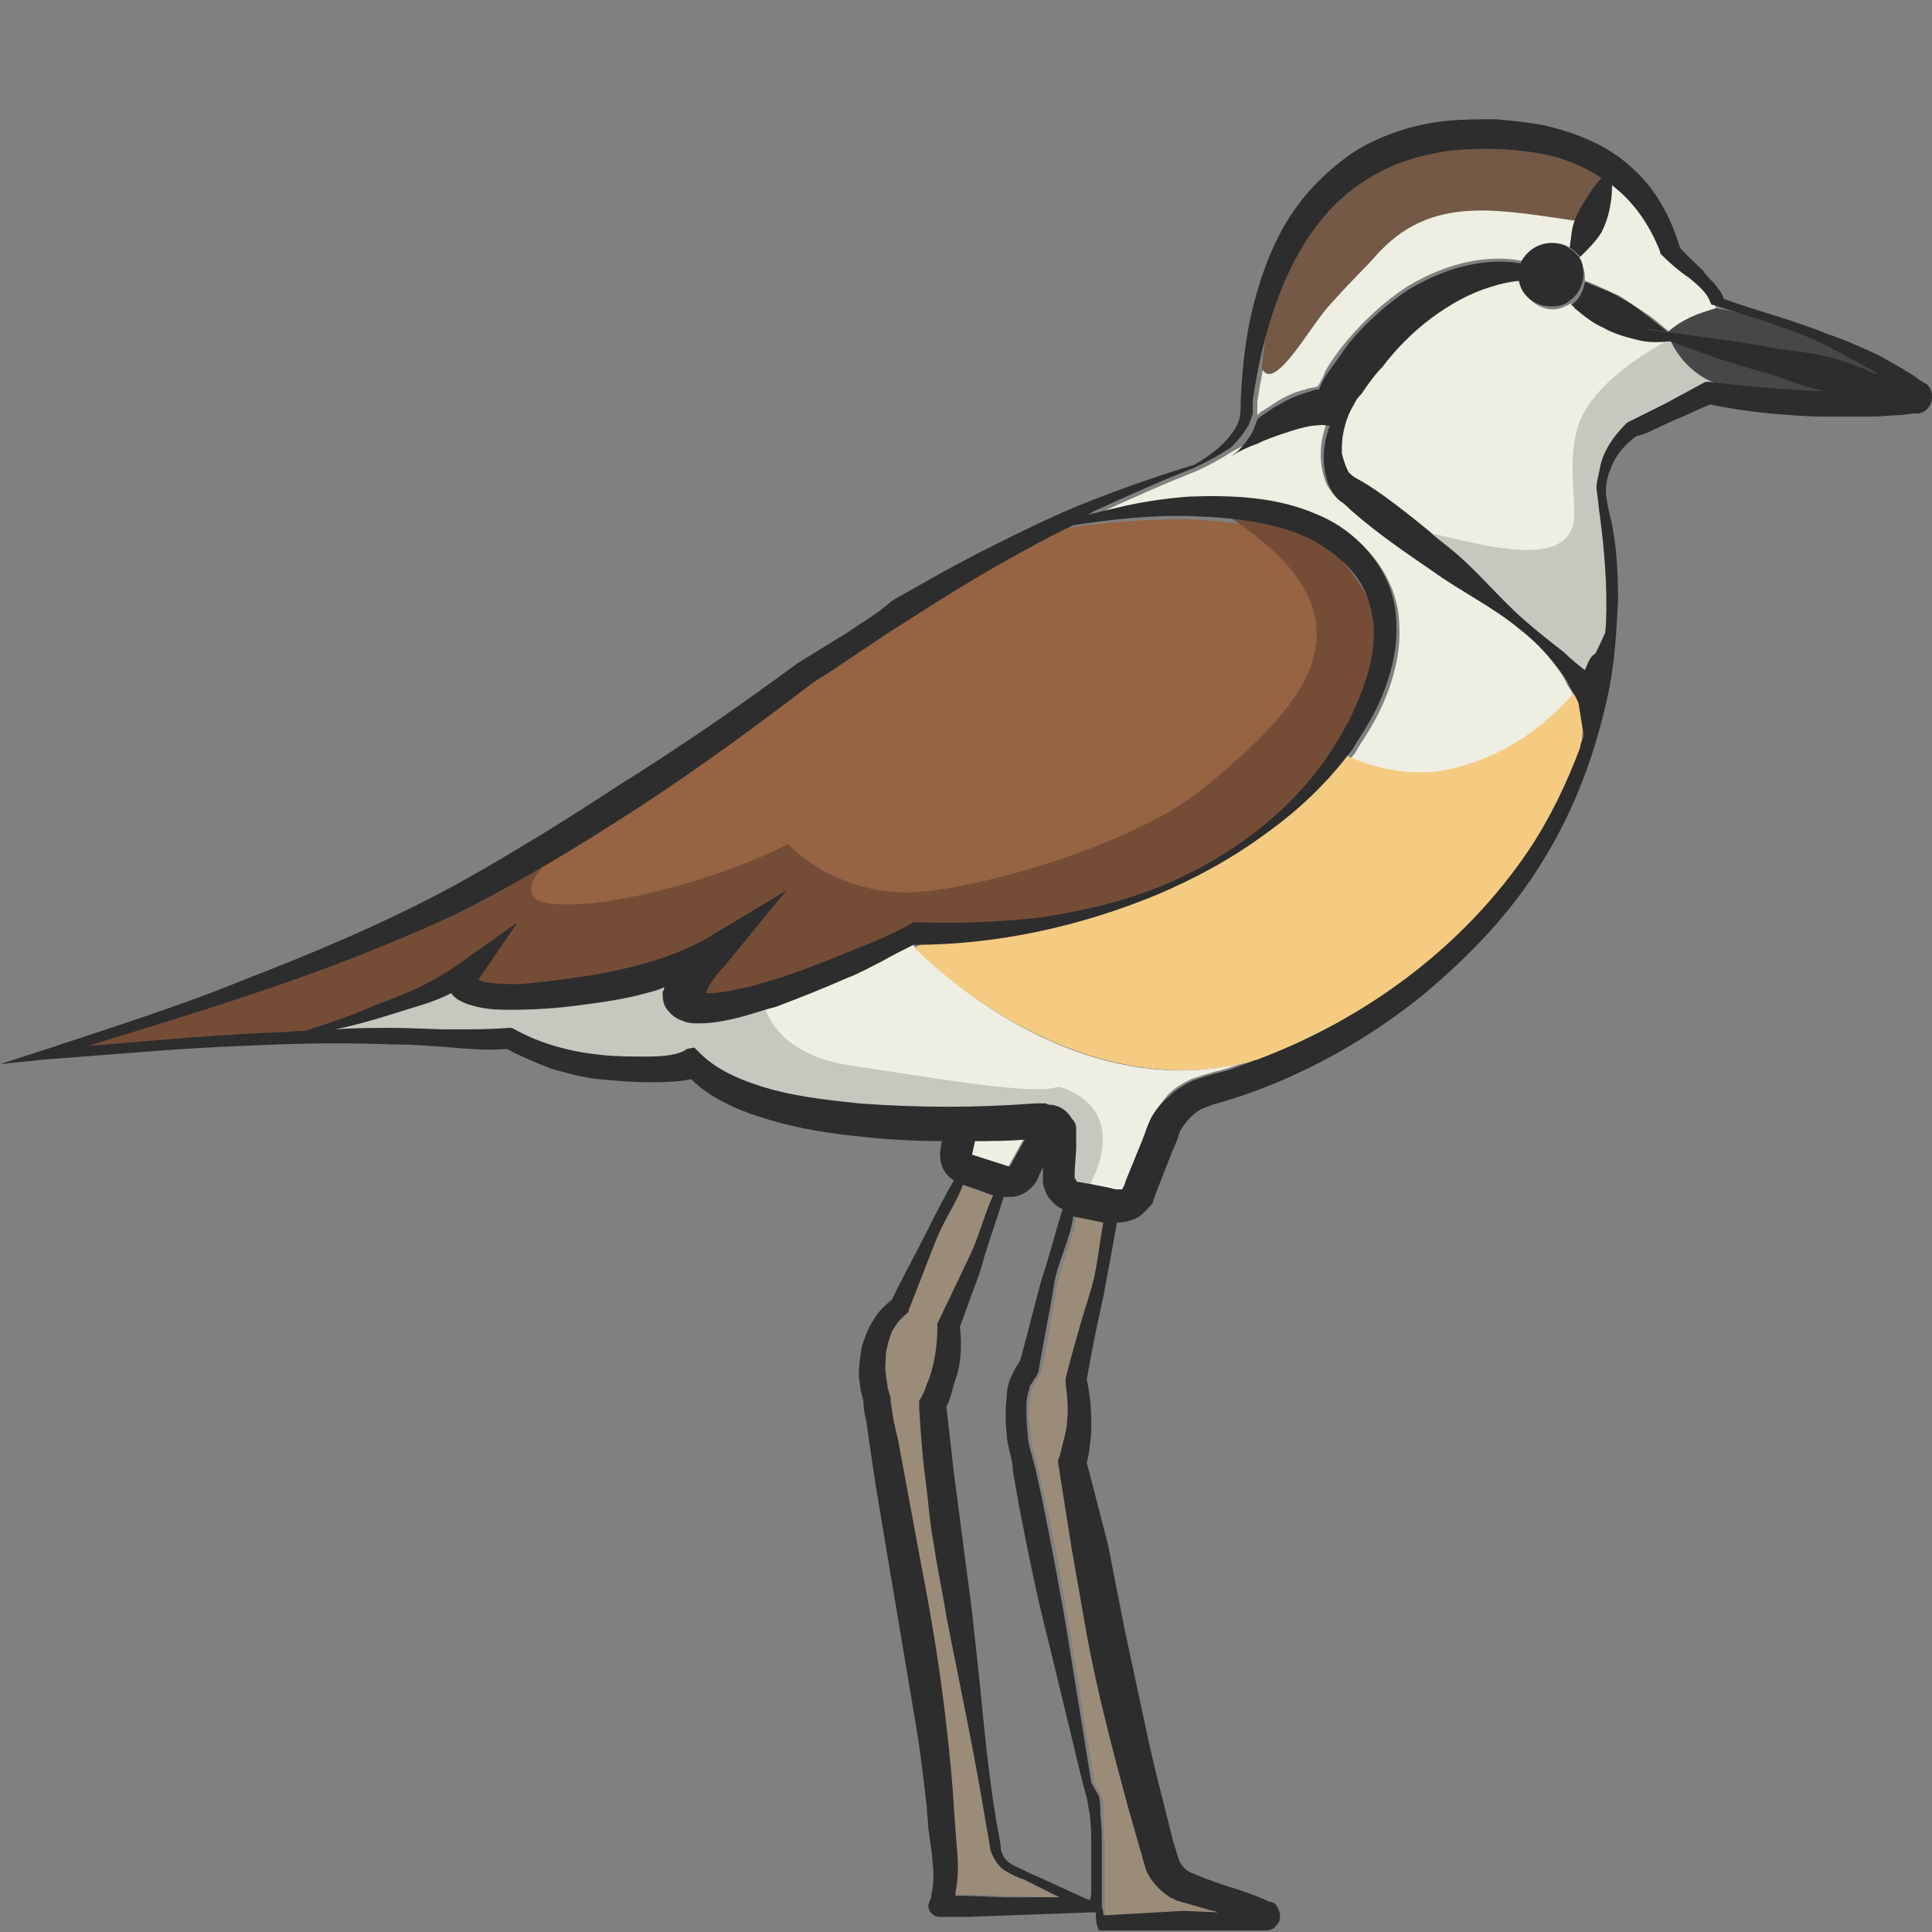<?xml version="1.0" encoding="utf-8"?>
<!-- Generator: Adobe Illustrator 23.0.0, SVG Export Plug-In . SVG Version: 6.00 Build 0)  -->
<svg version="1.1" id="Layer_1" xmlns="http://www.w3.org/2000/svg" xmlns:xlink="http://www.w3.org/1999/xlink" x="0px" y="0px"
	 viewBox="0 0 128 128" 
width="128" height="128"
style="enable-background:new 0 0 128 128;" xml:space="preserve">
<rect x="0" y="0" width="128" height="128" fill="#808080" stroke="none"/>
<style type="text/css">
	.st0{fill:#EEEEE2;}
	.st1{fill:#C6C7BF;}
	.st2{fill:#966442;}
	.st3{fill:#9B8C79;}
	.st4{fill:#F4CB81;}
	.st5{fill:#2D2D2D;}
	.st6{fill:#735946;}
	.st7{fill:#754D37;}
	.st8{fill:#474747;}
	.st9{fill:#E5B77A;}
</style>
<g>
	<path class="st0" d="M120.7,22.8c-1.1-0.5-2.2-0.9-3.4-1.3c-1.2-0.4-2.3-0.7-3.5-1.1l-0.1,0l-0.1-0.2c-0.2-0.6-0.8-1.1-1.4-1.6
		c-0.6-0.5-1.2-1-1.8-1.5l-0.1-0.1l0-0.1c-0.7-1.8-1.8-3.4-3.3-4.5c-0.1-0.1-0.2-0.2-0.3-0.2c0,0.5,0,1-0.1,1.4
		c-0.1,0.7-0.3,1.3-0.6,1.9c-0.3,0.6-0.9,1.1-1.4,1.6c0,0,0,0,0,0c0.2,0.4,0.4,0.8,0.4,1.2c0,0.1,0,0.2,0,0.3c0.1,0,0.2,0.1,0.3,0.1
		c0.7,0.3,1.3,0.6,2,0.9c0.6,0.4,1.2,0.8,1.8,1.2c0.5,0.3,0.9,0.7,1.4,1.1c1,0.1,2,0.3,3,0.4c1.4,0.2,2.9,0.5,4.3,0.7
		c1.4,0.3,2.9,0.3,4.3,0.8c0.7,0.2,1.4,0.5,2.1,0.8c0.1,0.1,0.3,0.1,0.4,0.2c-0.2-0.1-0.5-0.3-0.7-0.4
		C122.8,23.8,121.8,23.3,120.7,22.8z"/>
	<path class="st0" d="M82.1,70.5c-0.5,0.2-1.1,0.4-1.6,0.5l-0.7,0.2c-0.3,0.1-0.6,0.2-0.9,0.3c-0.6,0.3-1.1,0.6-1.5,1
		C77,73,76.6,73.5,76.3,74c-0.3,0.6-0.4,1-0.6,1.5l-1.1,2.7l-0.1,0.3l-0.1,0.2l0,0c0,0,0,0.1-0.1,0.1c0,0-0.1,0-0.1,0c0,0,0,0-0.1,0
		l-0.2,0l-0.4-0.1l-1.5-0.3l-0.6-0.1c0,0-0.1,0-0.1-0.1c0,0,0-0.1-0.1-0.1c0,0,0,0,0-0.1l0-0.4l0.1-1.5l0-0.7l0-0.2
		c0-0.1,0-0.3,0-0.4c0-0.3-0.1-0.5-0.3-0.7c-0.3-0.5-0.7-0.8-1.3-0.9c-0.1,0-0.3,0-0.4-0.1c-0.1,0-0.3,0-0.3,0l-0.4,0
		c-3.9,0.3-7.8,0.3-11.7,0c-1.9-0.2-3.8-0.4-5.7-0.9c-1.8-0.5-3.6-1.2-4.8-2.4l-0.4-0.4l-0.5,0.1C45,69.9,43.9,70,42.9,70
		c-1,0-2,0-3-0.1c-2-0.2-4-0.7-5.8-1.7l-0.2-0.1l-0.2,0c-1.2,0.1-2.5,0.1-3.8,0.1c-1.3,0-2.6-0.1-3.9-0.1c-1.3,0-2.5,0-3.8,0.1
		c1-0.2,2.1-0.5,3.1-0.8c1-0.3,1.9-0.6,2.9-0.9c0.6-0.2,1.1-0.4,1.7-0.7c0.1,0.2,0.3,0.3,0.4,0.4c0.5,0.3,0.9,0.4,1.3,0.5
		c0.8,0.2,1.6,0.2,2.3,0.2c1.5,0,3-0.1,4.5-0.3c1.5-0.2,3-0.4,4.4-0.8c0.4-0.1,0.8-0.2,1.2-0.4c0,0.1,0,0.2-0.1,0.3
		c0,0.4,0,0.9,0.4,1.3c0.3,0.4,0.8,0.6,1.1,0.7c0.3,0.1,0.6,0.1,0.9,0.1c1,0,1.9-0.2,2.7-0.4c0.8-0.2,1.6-0.5,2.4-0.7
		c1.6-0.6,3.1-1.2,4.7-1.9c0.8-0.3,1.5-0.7,2.3-1.1c0.7-0.4,1.3-0.7,2.1-1.1C60.6,62.8,70.3,73.1,82.1,70.5z"/>
	<path class="st1" d="M50.6,66.4c0,0,0.4,3.4,5.8,4.2c5.4,0.8,12.1,2,13.7,1.4c1,0.2,4.7,1.7,2,6.7c-0.2,1.4-1.7,0.6-1.7,0.6
		s0.1-4.6-0.2-4.6c-0.2-0.1-6.3,0.2-8.7,0.2c-2.3,0-13.3-1.1-15.4-4.4c-2.2,0.6-11.1-0.1-12.6-1.6c-2.3,0.2-12.6-0.1-12.6-0.1l9.6-4
		c0,0,3.2,2.4,6.3,1.4s9.8-2.7,9.8-2.7l-1.4,4.2L50.6,66.4z"/>
	<path class="st2" d="M27.7,65.4c0.9-0.4,1.7-0.9,2.4-1.4l3.7-2.9l-2.6,3.8c0.2,0.1,0.4,0.1,0.7,0.2c0.6,0.1,1.3,0.1,2,0.1
		c1.4-0.1,2.8-0.2,4.2-0.5c1.4-0.2,2.8-0.6,4.2-0.9c1.3-0.4,2.7-0.9,3.8-1.5l5.5-3.3l-4.1,5c-0.5,0.6-0.9,1.2-1.2,1.8c0,0,0,0,0,0.1
		c0,0,0.1,0,0.1,0c0.6,0,1.4-0.1,2.1-0.3c0.8-0.2,1.5-0.4,2.3-0.6c1.5-0.5,3-1,4.5-1.7c0.8-0.3,1.5-0.6,2.2-0.9
		c0.7-0.3,1.5-0.7,2.1-1l0.3-0.1l0.2,0c2.7,0.1,5.4,0.1,8.1-0.3c2.7-0.3,5.4-1,7.9-2c2.5-1,4.9-2.3,7-4.1c2.1-1.7,3.9-3.8,5.2-6.1
		c0.7-1.1,1.2-2.4,1.6-3.6c0.4-1.2,0.6-2.5,0.5-3.7c0-0.6-0.2-1.2-0.4-1.7c-0.2-0.6-0.5-1.1-0.9-1.6c-0.7-1-1.7-1.7-2.9-2.3
		c-2.3-1.1-5-1.4-7.7-1.5c-2.6,0-5.3,0.2-8,0.6c-1.6,0.8-3.3,1.7-4.9,2.6c-2.1,1.2-4.2,2.5-6.2,3.8c-2,1.3-4,2.6-6.1,4
		c-3.8,2.9-7.6,5.6-11.6,8.3c-4,2.6-8,5.1-12.4,7.2c-4.4,2-8.8,3.6-13.3,5.2c-3.6,1.2-7.2,2.3-10.8,3.4l4.8-0.4
		c2.6-0.2,5.2-0.4,7.7-0.5c0.6,0,1.3-0.1,1.9-0.1c1.6-0.6,3.3-1.1,4.8-1.8C26,66.2,26.9,65.8,27.7,65.4z"/>
	<path class="st3" d="M71.3,80.6c-0.2,1.6-1,3.1-1.3,4.7c-0.3,1.9-0.6,3.7-1,5.6l-0.2,0.4c0,0,0,0.1-0.1,0.1c0,0.1-0.1,0.1-0.1,0.2
		c-0.1,0.1-0.1,0.3-0.2,0.4c-0.1,0.3-0.2,0.6-0.2,1c-0.1,0.7,0,1.4,0.1,2.1c0,0.4,0.1,0.7,0.2,1.1c0.1,0.4,0.2,0.7,0.3,1.1l0.5,2.3
		c0.7,3.1,1.2,6.1,1.7,9.2l1.5,9.3L73,119c0.1,0.4,0.1,0.8,0.1,1.2c0,0.8,0.1,1.6,0.1,2.4c0,0.8,0,1.6,0,2.3c0,0.3,0,0.7,0,1l0,0.5
		c0,0.2,0,0.3,0.1,0.5c1.8-0.1,3.4-0.2,5.3-0.3l2.3,0.1c-0.2-0.1-0.5-0.1-0.7-0.2l-1.4-0.4l-0.7-0.2c-0.1,0-0.3-0.1-0.4-0.2
		c-0.2-0.1-0.3-0.2-0.4-0.2c-0.6-0.4-1-0.9-1.2-1.6l-0.4-1.4l-0.8-2.8c-1.1-3.7-2-7.4-2.7-11.3l-0.9-5.7L70.1,97l0-0.2l0.1-0.2
		c0.1-0.3,0.2-0.8,0.3-1.2c0.1-0.4,0.1-0.8,0.2-1.2c0.1-0.8,0-1.7-0.1-2.5l0-0.2l0-0.1c0.5-1.9,1.1-3.7,1.6-5.6
		c0.5-1.6,0.6-3.2,1.1-4.7c0,0,0,0,0,0C73.3,81,71.3,80.6,71.3,80.6z"/>
	<path class="st0" d="M67.8,75.5c-1.1,0-2.2,0.1-3.3,0.1l-0.2,0.9l2.5,0.8L67.8,75.5z"/>
	<path class="st3" d="M66.7,124c-0.4-0.2-0.7-0.6-0.9-1c-0.1-0.2-0.1-0.4-0.2-0.6l-0.1-0.6l-0.2-1.1c-0.5-3-1.1-6.1-1.7-9.1
		l-0.9-4.5c-0.3-1.5-0.6-3-0.8-4.6c-0.2-1.5-0.4-3.1-0.6-4.6c-0.2-1.5-0.3-3.1-0.4-4.6l0-0.3l0.1-0.2c0.2-0.3,0.4-0.7,0.5-1.1
		c0.1-0.4,0.3-0.8,0.4-1.2c0.2-0.8,0.3-1.7,0.3-2.5l0-0.2l0-0.1l1-2.3c0.4-0.8,0.7-1.5,1.1-2.3c0.6-1.3,0.9-2.6,1.5-3.9
		c0,0-1.9-0.6-2-0.7c-0.5,1.3-1.3,2.4-1.8,3.7c-0.6,1.5-1.2,3.1-1.8,4.6l0,0.1l-0.2,0.2c-0.3,0.3-0.6,0.7-0.9,1.1
		c-0.2,0.4-0.4,0.9-0.5,1.4c-0.1,0.5-0.1,1,0,1.5c0,0.2,0.1,0.5,0.1,0.8l0.2,0.7l0,0.2l0.2,1.2l0.3,1.3l0.5,2.7l1,5.4
		c0.7,3.6,1.2,7.2,1.7,10.8c0.2,1.8,0.4,3.6,0.5,5.5l0.1,1.4l0.1,1.3c0.1,0.9,0.1,1.9-0.1,2.9c0,0.1,0,0.1,0,0.2l0.6,0l2.7,0.1
		l3.6,0.1c-0.8-0.4-1.6-0.8-2.4-1.2C67.4,124.4,67.1,124.3,66.7,124z"/>
	<path class="st0" d="M108.4,22.4c-0.8-0.2-1.5-0.4-2.2-0.8c-0.7-0.4-1.3-0.8-1.9-1.3c-0.1-0.1-0.2-0.1-0.2-0.2
		c-0.4,0.2-0.8,0.4-1.2,0.4c-1.1,0-2-0.9-2.2-1.9c-0.7,0.1-1.3,0.2-2,0.4c-1.5,0.5-2.8,1.2-4,2.1c-1.2,0.9-2.3,2-3.2,3.2
		c-0.5,0.6-0.9,1.2-1.4,1.8L90,26.2c-0.1,0.2-0.2,0.4-0.4,0.6c-0.5,0.9-0.9,1.9-0.8,2.9c0,0.1,0,0.2,0,0.3c0.1,0.5,0.3,0.9,0.5,1.2
		c0.1,0.2,0.3,0.3,0.4,0.4l0.7,0.4c0.9,0.6,1.9,1.3,2.8,2c0.9,0.7,1.8,1.4,2.7,2.2c1.8,1.4,3.3,3.3,5,4.8c0.8,0.8,1.7,1.5,2.7,2.2
		c0.5,0.4,0.9,0.7,1.4,1.1c0,0,0,0,0,0c0.2-0.4,0.3-0.9,0.5-1.3c0.3-0.7,0.6-1.3,0.9-1.9c0.1-2.3,0-4.7-0.4-7.1
		c-0.1-0.6-0.1-1.1-0.2-1.6c-0.1-0.5,0.1-1.1,0.2-1.6c0.2-1.1,0.9-2.1,1.7-2.9l0.1-0.1l0.2-0.1c0.3-0.1,0.8-0.4,1.2-0.6l1.2-0.6
		l2.4-1.3l0.2-0.1l0.3,0c2.3,0.4,4.7,0.5,7.1,0.6c0.2,0,0.3,0,0.5,0c-1.2-0.2-2.4-0.7-3.6-1.1c-1.4-0.4-2.8-0.9-4.2-1.3
		c-0.8-0.3-1.7-0.6-2.5-0.9C109.9,22.7,109.1,22.6,108.4,22.4z"/>
	<path class="st0" d="M84.3,26.8c0.6-0.4,1.3-0.8,2.2-1c0.2-0.1,0.5-0.1,0.8-0.2c0.2-0.3,0.4-0.7,0.5-1c0.4-0.7,0.9-1.4,1.5-2.1
		c1.1-1.3,2.4-2.5,3.9-3.5c1.5-0.9,3.2-1.6,5-1.8c0.9-0.1,1.8-0.1,2.7,0.1c0.4-0.7,1.1-1.2,2-1.2c0.4,0,0.8,0.1,1.1,0.3
		c0.1-0.6,0.2-1.2,0.3-1.7c0.2-0.6,0.5-1.1,0.8-1.7c0.3-0.4,0.6-0.9,1-1.3c-1.3-0.7-2.7-1.2-4.2-1.5c-1.9-0.3-3.9-0.3-5.7-0.1
		c-1.9,0.3-3.6,0.8-5.2,1.8c-3.2,1.9-5.2,5.4-6.4,9c-0.6,1.8-1,3.8-1.3,5.7l0,0.4l0,0.2l0,0.2c0,0,0,0,0,0.1
		c0.1-0.1,0.1-0.1,0.2-0.2C83.7,27.2,84,27,84.3,26.8z"/>
	<path class="st1" d="M110.6,22.5c0,0-4.2,2.1-5.7,4.9c-1.1,2.1-0.6,4.8-0.6,6.5c0.2,5.2-9.9,0.7-11.2,1.3
		c6.1,3.6,12.9,11.6,12.9,11.5c0-0.1,1.2-8,0.8-9.5c-0.4-1.5-1.1-5.7-0.3-7c0.8-1.3,3.7-3,4.8-3.5c1.1-0.5,3.1-0.6,3.2-0.7
		S110.6,22.5,110.6,22.5z"/>
	<path class="st0" d="M104.8,49c0,0.1-0.1,0.2-0.1,0.4c-0.9,2.4-2,4.7-3.4,6.8c-4.3,6.4-10.8,11.2-18,13.9c-0.4,0.1-0.8,0.3-1.1,0.4
		c-11.8,2.5-21.5-7.7-21.5-7.7c5.5,0,11-1.2,16.1-3.3c2.6-1.1,5-2.4,7.3-4.1c2.1-1.5,4-3.3,5.5-5.3c0.2-0.2,0.3-0.4,0.4-0.6
		c0.8-1.2,1.5-2.4,2-3.8c0.5-1.4,0.8-2.8,0.7-4.4c-0.1-3.2-2.5-5.9-5.2-7c-2.7-1.2-5.7-1.3-8.5-1.2c-1.4,0.1-2.8,0.3-4.2,0.6
		c-0.9,0.2-1.7,0.4-2.5,0.6c0.1-0.1,0.2-0.1,0.3-0.2c2.2-1,4.4-2,6.7-2.9c0,0,1.3-0.6,2.2-1.2c0.5-0.3,1.1-0.6,1.6-0.8
		c0.6-0.3,1.2-0.5,1.8-0.7c0.6-0.2,1.2-0.4,1.9-0.5c0.3,0,0.6-0.1,0.9,0c0.1,0,0.1,0,0.2,0c0,0.1-0.1,0.2-0.1,0.3
		c-0.2,0.6-0.3,1.2-0.3,1.8c0,0.6,0.1,1.3,0.4,2c0.2,0.3,0.4,0.7,0.7,0.9c0.3,0.2,0.5,0.4,0.7,0.6c1.7,1.5,3.6,2.8,5.5,4.1
		c1.8,1.3,3.9,2.3,5.7,3.8c0.9,0.7,1.7,1.5,2.4,2.4c0.3,0.4,0.7,0.9,0.9,1.4c0.1,0.2,0.3,0.4,0.4,0.7c0,0,0,0.1,0,0.1
		c0.1,0.2,0.2,0.4,0.2,0.4l0.4,2.2L104.8,49z"/>
	<path class="st4" d="M104.8,48.8c0,0.2-0.1,0.4-0.1,0.6c-0.3,2-0.8,4.2-1.2,5.1c-0.8,1.8-6,7.3-7.7,9.2c-1.7,2-3.4,2.2-11.2,6.1
		c-0.8,0.3-1.7,0.6-2.5,0.7c-11.8,2.5-21.5-7.7-21.5-7.7s1.2-0.8,2.7-0.8c1.5,0,8.6-1.6,11.7-2.3c3.1-0.7,8.8-4.1,10.3-5.7
		c1.5-1.6,3.8-4,3.8-4s0.1,0,0.2,0.1c0.9,0.4,4,1.7,7.4,0.7c3.3-0.9,5.7-2.8,7.4-4.7c0.3-0.4,0.7-0.8,0.9-1.1
		C105.2,45.4,105.1,47,104.8,48.8z"/>
	<path class="st5" d="M105,44.4C105,44.4,105,44.4,105,44.4c-0.5-0.4-1-0.8-1.4-1.2c-0.9-0.7-1.8-1.4-2.7-2.2
		c-1.7-1.5-3.2-3.4-5-4.8c-0.9-0.7-1.8-1.5-2.7-2.2c-0.9-0.7-1.8-1.4-2.8-2l-0.7-0.4c-0.1-0.1-0.3-0.2-0.4-0.4
		C89.2,31,89,30.5,88.9,30c0-0.1,0-0.2,0-0.3c0-1,0.3-2.1,0.8-2.9c0.1-0.2,0.2-0.4,0.4-0.6l0.1-0.1c0.4-0.6,0.9-1.3,1.4-1.8
		c0.9-1.2,2-2.3,3.2-3.2c1.2-0.9,2.6-1.7,4-2.1c0.6-0.2,1.3-0.4,2-0.4c0-0.1,0-0.2,0-0.2c0-0.3,0.1-0.6,0.2-0.9
		c-0.9-0.2-1.8-0.2-2.7-0.1c-1.8,0.2-3.5,0.9-5,1.8c-1.5,1-2.8,2.2-3.9,3.5c-0.5,0.7-1,1.4-1.5,2.1c-0.2,0.3-0.4,0.7-0.5,1
		c-0.3,0-0.5,0.1-0.8,0.2c-0.8,0.2-1.5,0.6-2.2,1c-0.3,0.2-0.6,0.4-0.9,0.6c-0.1,0.1-0.1,0.1-0.2,0.2c-0.1,0.3-0.2,0.5-0.3,0.8
		c-0.3,0.5-0.6,0.9-1,1.3c-0.1,0.1-0.3,0.2-0.4,0.3c0.5-0.3,1.1-0.6,1.7-0.8c0.6-0.3,1.2-0.5,1.8-0.7c0.6-0.2,1.2-0.4,1.9-0.5
		c0.3,0,0.6-0.1,0.9,0c0.1,0,0.1,0,0.2,0c0,0.1-0.1,0.2-0.1,0.3c-0.2,0.6-0.3,1.2-0.3,1.8c0,0.6,0.1,1.3,0.4,2
		c0.2,0.3,0.4,0.7,0.7,0.9c0.3,0.2,0.5,0.4,0.7,0.6c1.7,1.5,3.6,2.8,5.5,4.1c1.8,1.3,3.9,2.3,5.7,3.8c0.9,0.7,1.7,1.5,2.4,2.4
		c0.3,0.4,0.7,0.9,0.9,1.4c0.1,0.2,0.3,0.5,0.4,0.7c0.1,0.2,0.2,0.4,0.2,0.5l0.4,2.5c0.4-1.1,0.7-2.3,1-3.4c0.3-1.5,0.5-2.9,0.6-4.4
		c-0.3,0.6-0.6,1.3-0.9,1.9C105.3,43.5,105.2,44,105,44.4z"/>
	<path class="st6" d="M103.9,9.5c0,0,1.8,0.5,2.3,1.6c0.5,1-0.6,3.7-1.3,3.6c-5.7-0.8-10.1-1.9-13.8,2.3c-0.5,0.6-1.2,1.2-3,3.2
		c-1.3,1.4-3.7,5.9-4.5,4.2c0.2-2.6,1.4-11.3,7-13.4S103.9,9.5,103.9,9.5z"/>
	<path class="st7" d="M38.4,55.3c-0.3,0.1-5.9,4.3-1.6,4.6c4.3,0.3,12.2-2.2,15.4-4c1.3,1.4,4.8,3.8,9.6,3.1
		c5.8-0.8,13.9-3.6,17.7-6.6c7.2-5.8,12.4-11.6,1.4-18.5c7.1-1,11.9,7.5,10.6,10.6c-1.3,3-4.5,9.1-10.1,12.1
		c-5.6,2.9-10.1,5.5-20.6,5.3c-1.8,0.8-13.1,5.5-14.7,4.6c-0.3-1.1-0.4-2.8-0.8-2.8c-0.3,0.1-8,3.1-10.5,2.4
		c-2.6-0.8-4.4-1.1-4.4-1.1l-10.1,3.9L4,69.9c0,0,19.6-6.8,22.9-8.6S38.4,55.3,38.4,55.3z"/>
	<path class="st8" d="M113.7,20.4c-0.1,0.1-1.9,0.4-3.2,1.6c0.1,0.6,0.9,2.3,2.7,3.2c1.8,0.8,10.3,1.8,10.7,1.8
		c0.5-0.2,1.2-2.9,1.2-2.9s-6.1-2.6-6.9-2.8C117.4,21.2,113.7,20.4,113.7,20.4z"/>
	<path class="st5" d="M127.7,25.5c0,0-0.1-0.1-0.1-0.1c0,0,0,0-0.1,0l-0.1-0.1l-0.2-0.1l-0.4-0.3c-0.3-0.2-0.5-0.3-0.8-0.5
		c-0.5-0.3-1.1-0.6-1.6-0.9c-1.1-0.5-2.2-1-3.4-1.4c-2.2-0.9-4.6-1.5-6.8-2.3c-0.1-0.4-0.4-0.7-0.6-1c-0.3-0.3-0.6-0.6-0.8-0.9
		c-0.5-0.5-1.1-1-1.5-1.5c-0.6-2-1.6-3.9-3.2-5.3c-1.6-1.5-3.7-2.3-5.8-2.8c-1.1-0.2-2.1-0.3-3.2-0.4c-1,0-2.1,0-3.2,0.1
		c-2.1,0.2-4.3,0.9-6.1,2c-1.8,1.2-3.4,2.8-4.5,4.6c-1.1,1.8-1.8,3.8-2.3,5.8c-0.5,2-0.7,4.1-0.8,6.1c0,0.6,0,0.9-0.1,1.3
		c-0.1,0.4-0.4,0.8-0.7,1.2c-0.6,0.7-1.4,1.3-2.3,1.8c0,0,0,0,0,0c-2.3,0.7-4.6,1.5-6.9,2.4c-2.3,0.9-4.5,2-6.7,3.1
		c-2.2,1.1-4.3,2.3-6.4,3.5C58.1,40.7,57,41.3,56,42c-1,0.6-2.1,1.3-3.1,1.9l0,0l0,0c-3.8,2.8-7.7,5.5-11.7,8c-2,1.3-4,2.6-6,3.8
		c-2,1.2-4,2.4-6.1,3.5c-4.2,2.2-8.5,4-12.9,5.7c-4.4,1.8-8.9,3.2-13.4,4.7L0,70.5l2.9-0.3l3.9-0.3l3.9-0.3c2.6-0.2,5.1-0.3,7.7-0.4
		c2.6-0.1,5.1-0.1,7.7,0c1.3,0,2.6,0.1,3.8,0.2c1.2,0.1,2.5,0.2,3.7,0.1c0.9,0.5,1.9,0.9,2.9,1.3c1.1,0.3,2.1,0.6,3.2,0.7
		c1.1,0.1,2.2,0.2,3.3,0.2c0.9,0,1.8,0,2.8-0.2c0.7,0.7,1.5,1.2,2.3,1.6c1,0.5,1.9,0.8,2.9,1.1c2,0.6,4,0.9,6,1.1
		c1.8,0.2,3.6,0.3,5.4,0.3l-0.1,0.6c-0.1,0.8,0.2,1.6,0.9,2c-0.7,1.2-1.3,2.4-1.9,3.6c-0.7,1.4-1.5,2.8-2.2,4.3
		c-0.5,0.4-0.9,0.8-1.2,1.3c-0.4,0.6-0.6,1.2-0.8,1.8c-0.1,0.6-0.2,1.3-0.2,1.9c0,0.3,0.1,0.6,0.1,0.9l0.2,0.8
		c0,0.5,0.1,0.9,0.2,1.4l0.2,1.4l0.4,2.7l0.9,5.4c0.6,3.6,1.2,7.1,1.8,10.7c0.3,1.8,0.5,3.6,0.7,5.3c0,0.5,0.1,0.9,0.1,1.4l0.2,1.4
		c0.1,0.9,0.2,1.7,0.1,2.5c0,0.2-0.1,0.4-0.1,0.6c0,0.1,0,0.2-0.1,0.3l0,0v0c0,0,0,0,0,0c0,0,0,0.1-0.1,0.3c0,0.4,0.2,0.6,0.4,0.7
		c0.1,0.1,0.3,0.1,0.5,0.1h0.1l0.2,0l1.4,0l2.7-0.1l5.5-0.2l0.3,0c0,0.3,0,0.6,0.1,0.9l0.1,0.3h0.3c1.9,0,3.9,0,5.8,0l2.9,0l1.5,0
		l0.4,0c0.2,0,0.4,0,0.6-0.1c0.2-0.1,0.3-0.3,0.4-0.4c0.2-0.3,0.1-0.8-0.1-1.1c-0.1-0.2-0.3-0.3-0.5-0.3l-0.2-0.1
		c-0.9-0.4-1.8-0.7-2.8-1l-1.4-0.5l-0.7-0.3c-0.1,0-0.2-0.1-0.2-0.1c-0.1,0-0.1-0.1-0.2-0.1c-0.2-0.2-0.4-0.4-0.5-0.7l-0.4-1.3
		l-0.7-2.8c-0.5-1.9-0.9-3.7-1.3-5.6c-0.4-1.9-0.8-3.7-1.2-5.6l-1.1-5.6L72,96.9c0.1-0.4,0.2-0.8,0.2-1.2c0.1-0.5,0.1-1,0.1-1.5
		c0-0.9-0.1-1.9-0.3-2.8c0.3-1.8,0.7-3.7,1.1-5.5c0.3-1.6,0.6-3.2,0.9-4.9c0.4,0,0.9-0.1,1.3-0.3c0.4-0.2,0.7-0.6,1-0.9
		c0.1-0.1,0.1-0.2,0.1-0.3l0.1-0.2l0.1-0.3l1.1-2.8c0.2-0.4,0.4-1,0.5-1.3c0.2-0.3,0.4-0.6,0.7-0.9c0.3-0.3,0.6-0.5,0.9-0.6
		c0.2-0.1,0.3-0.1,0.5-0.2l0.7-0.2c1-0.3,1.9-0.6,2.9-1c3.8-1.5,7.3-3.6,10.4-6.1c3.1-2.6,5.9-5.5,8-9c2.1-3.4,3.5-7.3,4.3-11.2
		c0.4-2,0.5-4,0.6-5.9c0-2-0.1-4-0.6-5.9c0,0,0,0,0,0c-0.1-0.5-0.2-0.9-0.2-1.4c0-0.5,0.1-1,0.3-1.4c0.3-0.9,0.9-1.6,1.7-2.2
		c0.5-0.1,0.9-0.3,1.3-0.5l1.3-0.6c0.8-0.3,1.5-0.7,2.3-1c2.4,0.5,4.7,0.7,7.1,0.8c1.2,0,2.5,0,3.7,0c0.6,0,1.2-0.1,1.8-0.1l0.9-0.1
		l0.1,0c0,0,0.1,0,0.2,0c0.1,0,0.2-0.1,0.3-0.1c0.2-0.1,0.4-0.3,0.5-0.5C128.1,26.3,128,25.8,127.7,25.5z M20.2,68.3
		c-0.7,0-1.3,0.1-1.9,0.1c-2.6,0.1-5.2,0.3-7.7,0.5l-4.8,0.4c3.6-1.1,7.2-2.2,10.8-3.4c4.5-1.5,9-3.2,13.3-5.2
		c4.3-2.1,8.4-4.6,12.4-7.2c4-2.6,7.8-5.4,11.6-8.3c2.1-1.3,4-2.7,6.1-4c2-1.3,4.1-2.6,6.2-3.8c1.6-0.9,3.2-1.8,4.9-2.6
		c2.6-0.4,5.3-0.7,8-0.6c2.7,0.1,5.4,0.4,7.7,1.5c1.1,0.6,2.1,1.3,2.9,2.3c0.4,0.5,0.7,1,0.9,1.6c0.2,0.5,0.3,1.1,0.4,1.7
		c0.1,1.2-0.1,2.5-0.5,3.7c-0.4,1.2-0.9,2.4-1.6,3.6c-1.3,2.3-3.1,4.4-5.2,6.1c-2.1,1.7-4.5,3.1-7,4.1c-2.5,1-5.2,1.6-7.9,2
		c-2.7,0.3-5.4,0.4-8.1,0.3l-0.2,0l-0.3,0.2c-0.6,0.3-1.4,0.7-2.1,1c-0.7,0.3-1.5,0.6-2.2,0.9c-1.5,0.6-3,1.2-4.6,1.7
		c-0.8,0.2-1.5,0.5-2.3,0.6c-0.7,0.2-1.5,0.3-2.1,0.3c0,0-0.1,0-0.1,0c0,0,0,0,0-0.1c0.2-0.5,0.7-1.2,1.2-1.7l4.1-5l-5.5,3.3
		c-1.1,0.6-2.4,1.1-3.8,1.5c-1.4,0.4-2.8,0.7-4.2,0.9c-1.4,0.2-2.8,0.4-4.2,0.5c-0.7,0-1.4,0-2-0.1c-0.2,0-0.5-0.1-0.7-0.2l2.6-3.8
		L30.2,64c-0.7,0.5-1.6,1-2.4,1.4c-0.9,0.4-1.8,0.8-2.7,1.1C23.5,67.2,21.8,67.8,20.2,68.3z M66.6,125.7l-2.7-0.1l-0.6,0
		c0-0.1,0-0.1,0-0.2c0.2-1,0.2-2,0.1-2.9l-0.1-1.3l-0.1-1.4c-0.1-1.8-0.3-3.7-0.5-5.5c-0.4-3.6-1-7.2-1.7-10.8l-1-5.4l-0.5-2.7
		l-0.3-1.3L59,92.8l0-0.2l-0.2-0.7c0-0.3-0.1-0.5-0.1-0.8c-0.1-0.5,0-1,0-1.5c0.1-0.5,0.2-0.9,0.4-1.4c0.2-0.4,0.6-0.9,0.9-1.1
		l0.2-0.2l0-0.1c0.6-1.5,1.2-3.1,1.8-4.6c0.5-1.3,1.3-2.4,1.8-3.7c0.1,0,2,0.7,2,0.7c-0.6,1.3-0.9,2.6-1.5,3.9
		c-0.4,0.8-0.7,1.5-1.1,2.3l-1.1,2.3l0,0.1V88c0,0.8-0.1,1.7-0.3,2.5c-0.1,0.4-0.2,0.8-0.4,1.2c-0.1,0.4-0.3,0.8-0.5,1.1L60.9,93
		l0,0.3c0.1,1.6,0.2,3.1,0.4,4.6c0.2,1.5,0.3,3.1,0.6,4.6c0.2,1.5,0.6,3.1,0.8,4.6l0.9,4.5c0.6,3,1.2,6,1.7,9.1l0.2,1.1l0.1,0.6
		c0,0.2,0.1,0.4,0.2,0.6c0.2,0.4,0.5,0.8,0.9,1c0.4,0.2,0.7,0.4,1.1,0.5c0.8,0.4,1.6,0.8,2.4,1.2L66.6,125.7z M64.4,76.5l0.2-0.9
		c1.1,0,2.2,0,3.3-0.1l-1,1.8L64.4,76.5z M72.2,125.9c-1.4-0.6-2.8-1.3-4.2-1.9c-0.3-0.2-0.7-0.3-1-0.5c-0.3-0.2-0.5-0.4-0.6-0.7
		c-0.1-0.2-0.1-0.3-0.1-0.5l-0.1-0.6l-0.2-1.1c-0.5-3-0.8-6.1-1.1-9.2l-0.5-4.6c-0.1-0.8-0.2-1.5-0.3-2.3l-0.3-2.3l-0.6-4.6
		l-0.5-4.4c0.2-0.4,0.3-0.7,0.4-1.1c0.1-0.5,0.3-0.9,0.4-1.4c0.2-0.9,0.2-1.8,0.1-2.8l0.8-2.2c0.3-0.8,0.6-1.6,0.8-2.4
		c0.4-1.3,0.9-2.7,1.3-4c0.1,0,0.2,0,0.4,0c0.7,0,1.4-0.4,1.8-1.1l0.4-0.9l0,0.1l0,0.4c0,0.2,0,0.4,0,0.6c0.1,0.5,0.3,0.9,0.6,1.2
		c0.2,0.2,0.4,0.4,0.7,0.5c-0.5,1.6-0.9,3.2-1.4,4.7c-0.5,1.8-0.9,3.5-1.4,5.3c0,0.1-0.1,0.1-0.1,0.2c-0.1,0.1-0.1,0.2-0.2,0.3
		c-0.1,0.2-0.2,0.4-0.3,0.6c-0.2,0.4-0.3,0.9-0.3,1.3c-0.1,0.9-0.1,1.7,0,2.5c0,0.4,0.1,0.8,0.2,1.2c0.1,0.4,0.2,0.8,0.2,1.2
		l0.4,2.3c0.6,3.1,1.2,6.1,2,9.2l2.2,9.1l0.3,1.1c0.1,0.4,0.1,0.7,0.2,1.1c0.1,0.8,0.1,1.5,0.1,2.3c0,0.8,0,1.6,0,2.3
		C72.3,125.4,72.3,125.7,72.2,125.9L72.2,125.9z M72.2,85.7c-0.6,1.9-1.1,3.7-1.6,5.6l0,0.1l0,0.2c0.1,0.8,0.2,1.7,0.1,2.5
		c0,0.4-0.1,0.8-0.2,1.2c-0.1,0.4-0.2,0.8-0.3,1.2l-0.1,0.2l0,0.2l0.9,5.7l1,5.7c0.7,3.8,1.7,7.6,2.7,11.3l0.8,2.8l0.4,1.4
		c0.2,0.6,0.7,1.2,1.2,1.6c0.1,0.1,0.3,0.2,0.4,0.3c0.2,0.1,0.3,0.1,0.4,0.2l0.7,0.2l1.4,0.4c0.2,0.1,0.5,0.1,0.7,0.2l-2.3-0.1
		c-1.8,0.1-3.4,0.2-5.3,0.3c0-0.1,0-0.3-0.1-0.5l0-0.5c0-0.3,0-0.7,0-1c0-0.8,0-1.6,0-2.3c0-0.8,0-1.6-0.1-2.4c0-0.4,0-0.8-0.1-1.2
		l-0.5-0.9l-1.5-9.3c-0.5-3.1-1.1-6.2-1.7-9.2l-0.5-2.3c-0.1-0.4-0.2-0.7-0.3-1.1c-0.1-0.4-0.2-0.7-0.2-1.1
		c-0.1-0.7-0.1-1.5-0.1-2.1c0-0.3,0.1-0.7,0.2-1c0-0.2,0.1-0.3,0.2-0.4c0-0.1,0.1-0.1,0.1-0.2c0-0.1,0.1-0.1,0.1-0.1l0.2-0.4
		c0.3-1.9,0.7-3.7,1-5.6c0.2-1.6,1.1-3.1,1.3-4.7c0.1,0,2,0.4,2,0.4c0,0,0,0,0,0C72.8,82.5,72.7,84.2,72.2,85.7z M124.1,24.7
		c-0.7-0.3-1.4-0.6-2.1-0.8c-1.4-0.5-2.9-0.6-4.3-0.8c-1.4-0.3-2.9-0.5-4.3-0.7c-1-0.1-2-0.3-3-0.4c-0.5-0.1-0.9-0.1-1.4-0.2
		c0,0-0.1,0-0.1,0.1c0,0.1,0,0.1,0.1,0.1c0.5,0.2,1.1,0.4,1.6,0.6c0.8,0.3,1.7,0.6,2.5,0.9c1.4,0.5,2.8,0.9,4.2,1.3
		c1.2,0.4,2.4,0.9,3.6,1.1c-0.2,0-0.3,0-0.5,0c-2.4-0.1-4.8-0.3-7.1-0.6l-0.3,0l-0.2,0.1l-2.4,1.3l-1.2,0.6
		c-0.4,0.2-0.8,0.4-1.2,0.6l-0.2,0.1l-0.1,0.1c-0.8,0.8-1.5,1.8-1.7,2.9c-0.1,0.6-0.3,1.1-0.2,1.6c0.1,0.6,0.1,1,0.2,1.6
		c0.3,2.3,0.5,4.7,0.4,7.1c-0.1,1.5-0.3,3-0.6,4.4c-0.3,1.2-0.6,2.3-1,3.4c0,0.1-0.1,0.2-0.1,0.4c-0.9,2.4-2,4.7-3.4,6.8
		c-4.3,6.4-10.8,11.2-18,13.9c-0.4,0.1-0.8,0.3-1.1,0.4c-0.5,0.2-1.1,0.4-1.6,0.5l-0.7,0.2c-0.3,0.1-0.6,0.2-0.9,0.3
		c-0.6,0.3-1.1,0.6-1.5,1C77,73,76.6,73.5,76.3,74c-0.3,0.6-0.4,1-0.6,1.5l-1.1,2.7l-0.1,0.3l-0.1,0.2l0,0c0,0,0,0.1-0.1,0.1
		c0,0-0.1,0-0.1,0c0,0,0,0-0.1,0l-0.2,0l-0.4-0.1l-1.5-0.3l-0.6-0.1c0,0-0.1,0-0.1-0.1c0,0,0-0.1-0.1-0.1c0,0,0,0,0-0.1l0-0.4
		l0.1-1.5l0-0.7l0-0.2c0-0.1,0-0.3,0-0.4c0-0.3-0.1-0.5-0.3-0.7c-0.3-0.5-0.7-0.8-1.3-0.9c-0.1,0-0.3,0-0.4-0.1c-0.1,0-0.3,0-0.3,0
		l-0.4,0c-3.9,0.3-7.8,0.3-11.7,0c-1.9-0.2-3.8-0.4-5.7-0.9c-1.8-0.5-3.6-1.2-4.8-2.4l-0.4-0.4l-0.5,0.1C45,69.9,43.9,70,42.9,70
		c-1,0-2,0-3-0.1c-2-0.2-4-0.7-5.8-1.7l-0.2-0.1l-0.2,0c-1.2,0.1-2.5,0.1-3.8,0.1c-1.3,0-2.6-0.1-3.9-0.1c-1.3,0-2.5,0-3.8,0.1
		c1-0.2,2.1-0.5,3.1-0.8c1-0.3,1.9-0.6,2.9-0.9c0.6-0.2,1.1-0.4,1.7-0.7c0.1,0.2,0.3,0.3,0.4,0.4c0.5,0.3,0.9,0.4,1.3,0.5
		c0.8,0.2,1.6,0.2,2.3,0.2c1.5,0,3-0.1,4.5-0.3c1.5-0.2,3-0.4,4.4-0.8c0.4-0.1,0.8-0.2,1.2-0.4c0,0.1,0,0.2-0.1,0.3
		c0,0.4,0,0.9,0.4,1.3c0.3,0.4,0.8,0.6,1.1,0.7c0.3,0.1,0.6,0.1,0.9,0.1c1,0,1.9-0.2,2.7-0.4c0.8-0.2,1.6-0.5,2.4-0.7
		c1.6-0.6,3.1-1.2,4.7-1.9c0.8-0.3,1.5-0.7,2.3-1.1c0.7-0.4,1.3-0.7,2.1-1.1c5.5,0,11-1.2,16.1-3.3c2.6-1.1,5-2.4,7.3-4.1
		c2.1-1.5,4-3.3,5.5-5.3c0.2-0.2,0.3-0.4,0.4-0.6c0.8-1.2,1.5-2.4,2-3.8c0.5-1.4,0.8-2.8,0.7-4.4c-0.1-3.2-2.5-5.9-5.2-7
		c-2.7-1.2-5.7-1.3-8.5-1.2c-1.4,0.1-2.8,0.3-4.2,0.6c-0.9,0.2-1.7,0.4-2.5,0.6c0.1-0.1,0.2-0.1,0.3-0.2c2.2-1,4.4-2,6.7-2.9
		c0,0,1.3-0.6,2.2-1.2c0.2-0.1,0.3-0.2,0.4-0.3c0.4-0.4,0.7-0.8,1-1.3c0.1-0.2,0.2-0.5,0.3-0.8c0,0,0,0,0-0.1l0-0.2l0-0.2l0-0.4
		c0.3-2,0.7-3.9,1.3-5.7c1.2-3.7,3.2-7.1,6.4-9c1.6-1,3.3-1.5,5.2-1.8c1.8-0.2,3.9-0.2,5.7,0.1c1.5,0.2,2.9,0.7,4.2,1.5
		c0.2,0.1,0.4,0.3,0.6,0.4c0.1,0.1,0.2,0.2,0.3,0.2c1.5,1.1,2.6,2.7,3.3,4.5l0,0.1l0.1,0.1c0.6,0.6,1.2,1.1,1.8,1.5
		c0.6,0.5,1.2,1,1.4,1.6l0.1,0.2l0.1,0c1.2,0.4,2.3,0.7,3.5,1.1c1.1,0.4,2.3,0.8,3.4,1.3c1.1,0.5,2.1,1.1,3.2,1.7
		c0.2,0.1,0.5,0.3,0.7,0.4C124.4,24.8,124.2,24.8,124.1,24.7z"/>
	<path class="st9" d="M63,126.5L63,126.5C63,126.5,63,126.6,63,126.5z"/>
	<path class="st5" d="M107.3,19.7c-0.6-0.4-1.3-0.6-2-0.9c-0.1-0.1-0.2-0.1-0.3-0.1c-0.1,0.6-0.4,1.2-0.9,1.5
		c0.1,0.1,0.2,0.1,0.2,0.2c0.6,0.5,1.2,1,1.9,1.3c0.7,0.4,1.4,0.6,2.2,0.8c0.7,0.2,1.5,0.2,2.3,0.1c-0.5-0.2-1.1-0.4-1.6-0.6
		c-0.1,0-0.1-0.1-0.1-0.1c0,0,0.1-0.1,0.1-0.1c0.5,0.1,0.9,0.1,1.4,0.2c-0.5-0.4-0.9-0.7-1.4-1.1C108.5,20.4,107.9,20,107.3,19.7z"
		/>
	<path class="st5" d="M104.3,14.7c-0.2,0.5-0.2,1.1-0.3,1.7c0.3,0.2,0.5,0.4,0.7,0.6c0,0,0,0,0,0c0.5-0.5,1-1,1.4-1.6
		c0.3-0.6,0.5-1.2,0.6-1.9c0.1-0.5,0.1-0.9,0.1-1.4c-0.2-0.1-0.4-0.3-0.6-0.4c-0.4,0.4-0.7,0.8-1,1.3
		C104.8,13.6,104.5,14.1,104.3,14.7z"/>
	<path class="st5" d="M103.9,16.4c-0.3-0.2-0.7-0.3-1.1-0.3c-0.9,0-1.6,0.5-2,1.2c-0.1,0.3-0.2,0.6-0.2,0.9c0,0.1,0,0.2,0,0.2
		c0.1,1.1,1,1.9,2.2,1.9c0.5,0,0.9-0.1,1.2-0.4c0.5-0.3,0.8-0.9,0.9-1.5c0-0.1,0-0.2,0-0.3c0-0.5-0.1-0.9-0.4-1.2
		C104.4,16.8,104.2,16.6,103.9,16.4z"/>
</g>
</svg>
